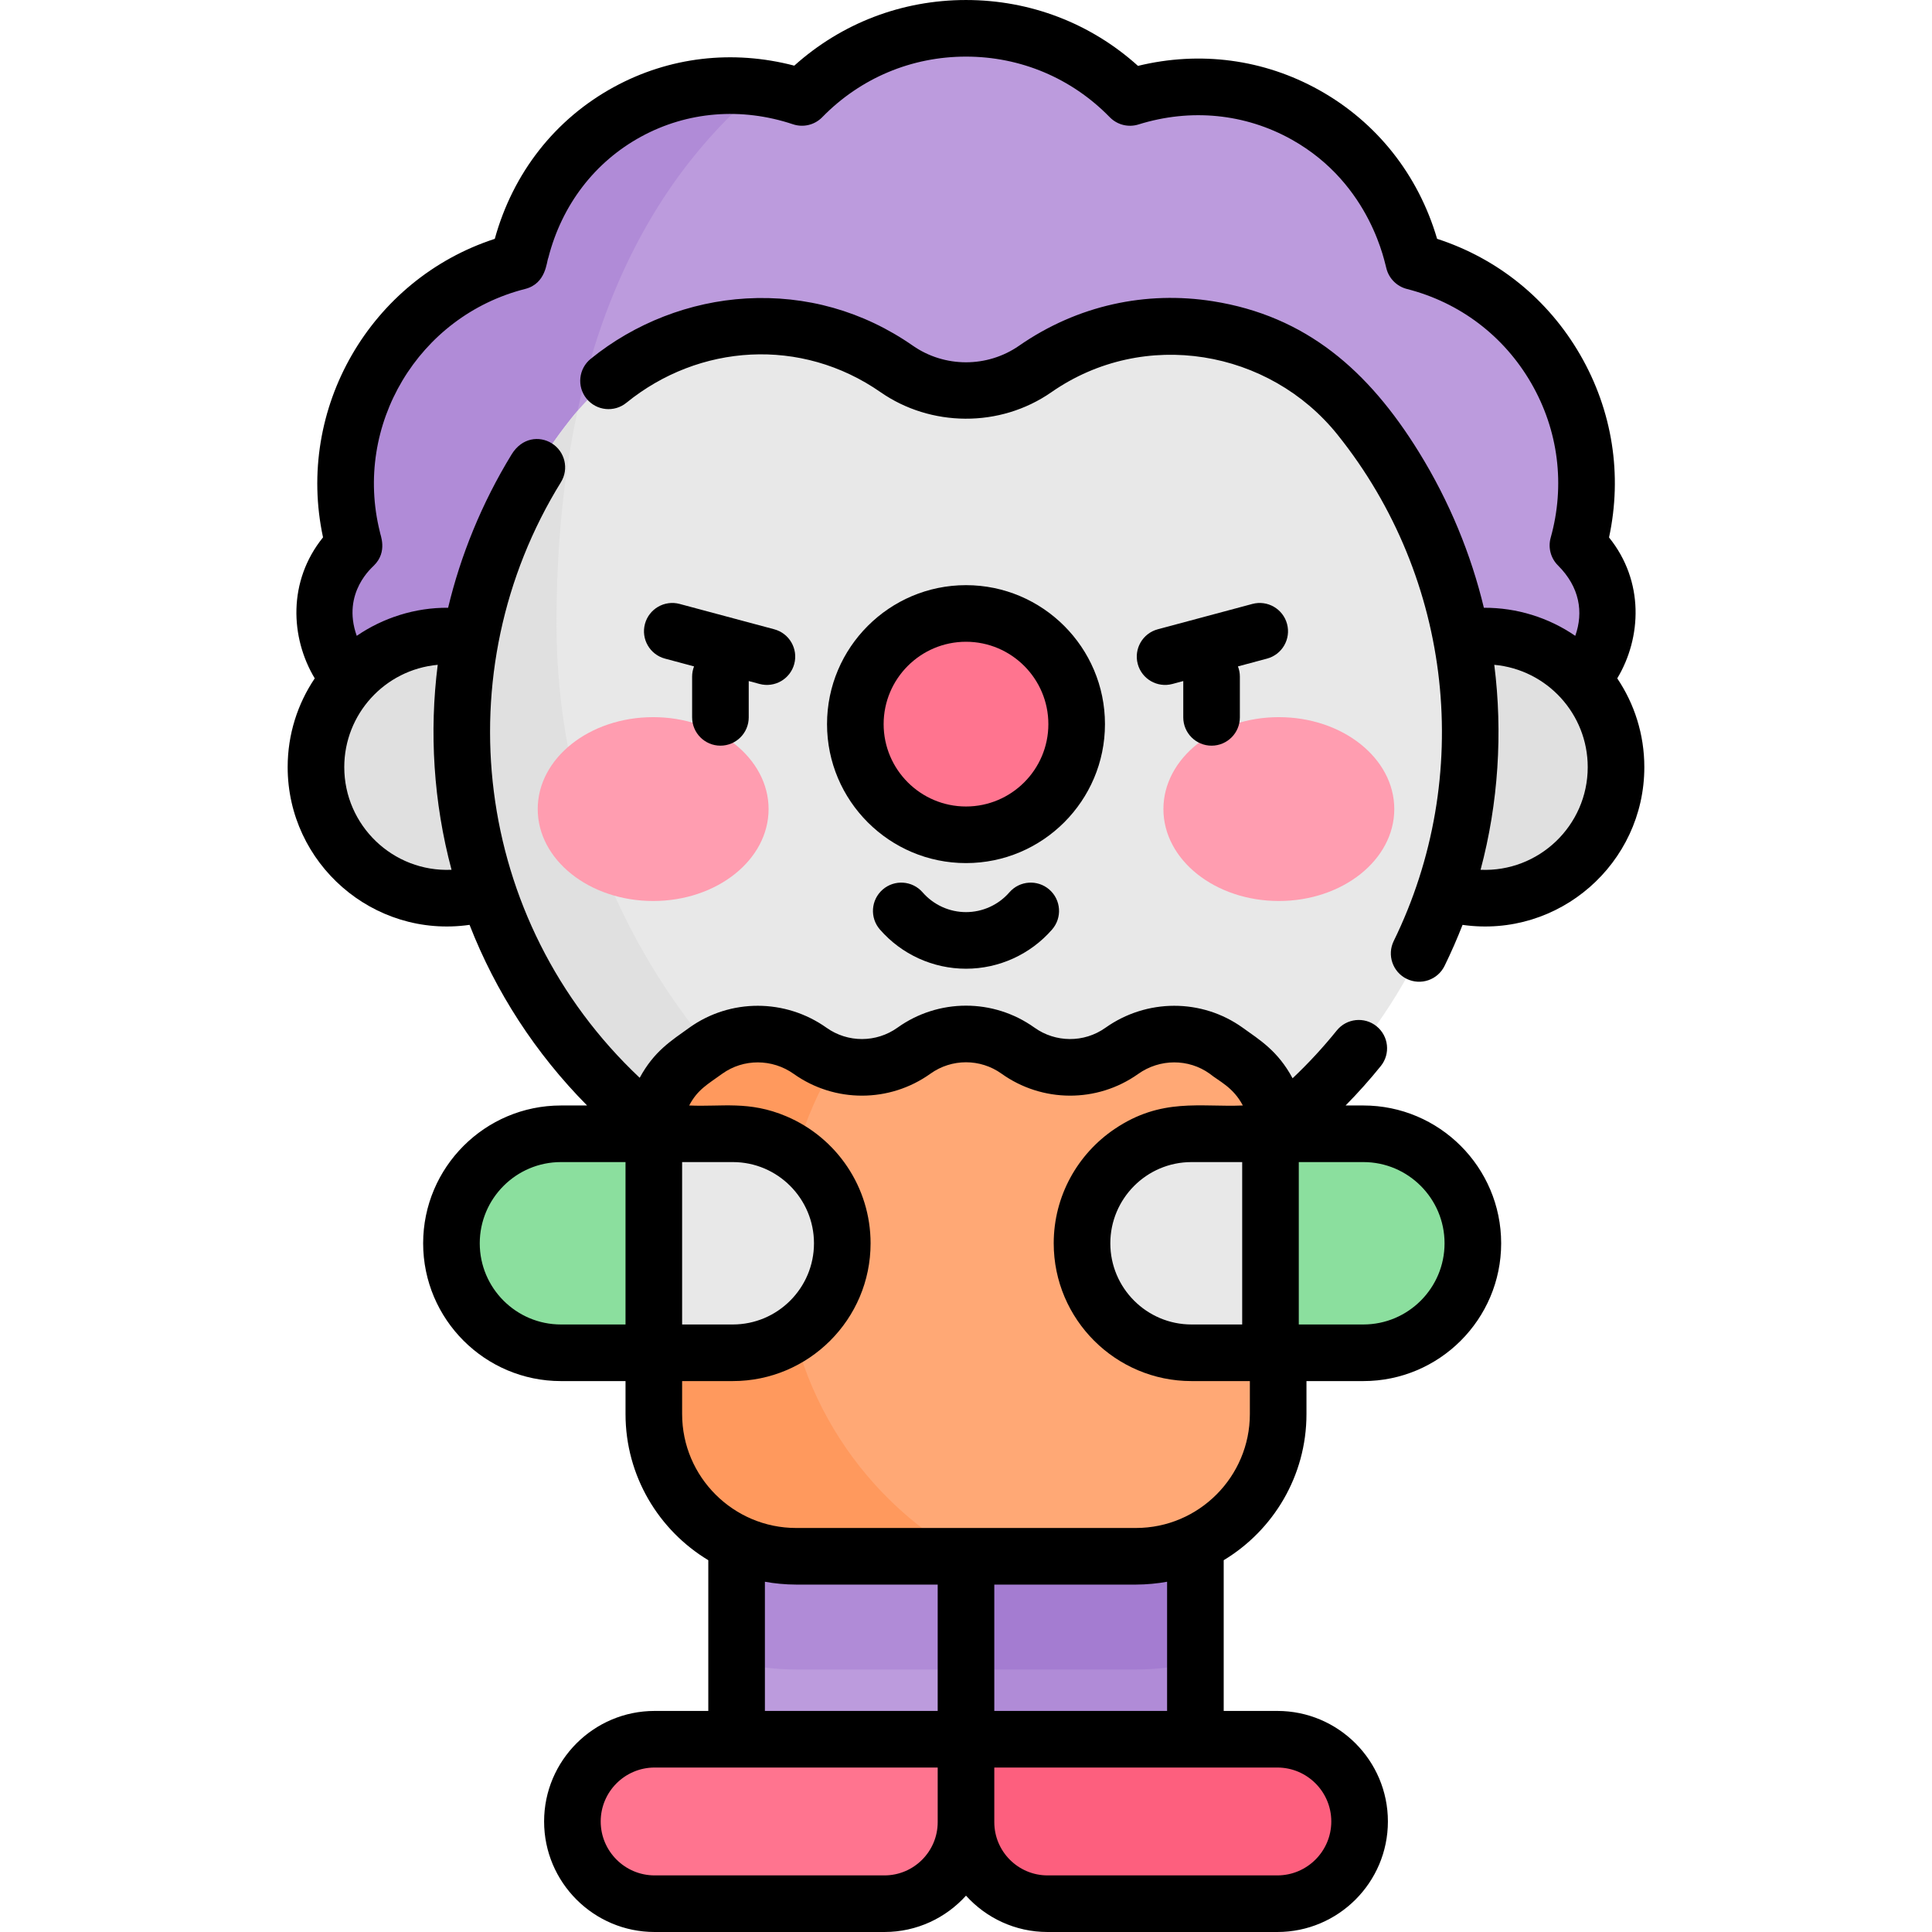 <svg id="Capa_1" enable-background="new 0 0 512 512" height="512" viewBox="0 0 512 512" width="512" xmlns="http://www.w3.org/2000/svg"><g><g><path d="m286.396 445.207 30.396 15.707h21.722c12.036 0 21.793 9.757 21.793 21.793 0 12.036-9.757 21.793-21.793 21.793h-60.902c-11.937 0-21.613-9.676-21.613-21.613v-21.973z" fill="#fd5f7e"/><path d="m256 396.986-9.82 34.491 9.82 29.437h60.793v-63.928z" fill="#b08bd7"/><path d="m225.604 445.207-30.396 15.707h-21.722c-12.036 0-21.793 9.757-21.793 21.793 0 12.036 9.757 21.793 21.793 21.793h60.902c11.937 0 21.613-9.676 21.613-21.613v-21.973z" fill="#ff748f"/><path d="m195.207 396.986h60.793v63.929h-60.793z" fill="#bc9bdd"/><path d="m418.601 144.951c-.12-.12-.242-.239-.363-.358l-.069-.068c9.193-32.828-10.434-66.789-43.467-75.214l-.016-.004-.427-1.683c-8.43-33.211-42.086-52.021-74.79-41.801h-.001l-.068-.069c-23.814-24.34-62.985-24.34-86.799 0l-.068.069c-32.479-10.826-65.997 7.452-74.485 40.62l-.733 2.863c-32.382 8.22-52.018 41.081-43.915 73.492l.432 1.726-.069.068c-.122.119-.243.239-.363.358-15.911 15.828-4.452 43.041 17.991 43.041h289.219c22.442.002 33.901-27.212 17.991-43.04z" fill="#bc9bdd"/><circle cx="393.532" cy="203.295" fill="#e0e0e0" r="34.733"/><path d="m147.472 165.236c0-73.223 23.939-116.524 54.168-141.951-28.766-3.995-56.053 13.699-63.592 43.159l-.733 2.863c-32.382 8.22-52.018 41.081-43.915 73.492l.432 1.726-.069.068c-.122.119-.243.238-.363.358-15.911 15.828-4.452 43.041 17.991 43.041h37.545c-.963-7.449-1.464-15.044-1.464-22.756z" fill="#b08bd7"/><path d="m360.309 110.502c-20.678-25.787-57.783-31.83-85.143-13.284-.278.188-.555.379-.833.571-11.032 7.665-25.634 7.665-36.667 0-.279-.194-.557-.385-.836-.573-27.52-18.652-64.752-12.336-85.453 13.678-18.059 22.694-28.886 51.395-29.001 82.629-.27 73.29 59.316 133.576 132.605 134.123 74.267.554 134.643-59.482 134.643-133.62 0-31.609-10.971-60.647-29.315-83.524z" fill="#e8e8e8"/><circle cx="256" cy="191.901" fill="#ff748f" r="29.327"/><path d="m147.472 165.236c0-21.205 2.013-39.892 5.6-56.37-.574.664-1.143 1.336-1.694 2.028-13.254 16.656-22.606 36.55-26.693 58.303-1.894-.412-3.958-.635-6.217-.635-19.182 0-34.733 15.55-34.733 34.732s15.55 34.733 34.733 34.733c4.182 0 7.716-.74 10.686-2.095 17.571 52.785 67.333 91.277 125.827 91.713.292.002.582-.005.874-.005-63.633-26.448-108.383-89.197-108.383-162.404z" fill="#e0e0e0"/><g><g><g><ellipse cx="173.092" cy="214.412" fill="#ff9db0" rx="30.591" ry="24.361"/></g><g><ellipse cx="338.908" cy="214.412" fill="#ff9db0" rx="30.591" ry="24.361"/></g></g></g><path d="m316.793 440.559v-43.574h-60.793l-9.82 34.491 3.655 10.955h51.196c5.427.001 10.701-.659 15.762-1.872z" fill="#a47cd1"/><path d="m195.207 440.559c5.061 1.212 10.335 1.872 15.763 1.872h45.03v-45.446h-60.793z" fill="#b08bd7"/><path d="m328.82 281.212-3.879-2.775c-8.272-5.918-19.353-5.838-27.646.05-8.238 5.849-19.284 5.832-27.506-.05-8.246-5.899-19.331-5.899-27.576 0-8.222 5.882-19.268 5.899-27.506.05-8.293-5.888-19.375-5.968-27.646-.05l-3.879 2.775c-6.219 4.449-9.909 11.626-9.909 19.273v74.248c0 20.82 16.878 37.698 37.698 37.698h90.061c20.82 0 37.698-16.878 37.698-37.698v-74.248c-.001-7.647-3.691-14.824-9.91-19.273z" fill="#ffa875"/><path d="m207.673 330.546c0-17.863 4.993-34.559 13.658-48.771-2.325-.729-4.563-1.825-6.624-3.289-8.293-5.888-19.375-5.968-27.646-.05l-3.879 2.775c-6.219 4.449-9.909 11.626-9.909 19.273v74.248c0 20.82 16.878 37.699 37.698 37.699h44.703c-28.642-16.063-48.001-46.71-48.001-81.885z" fill="#ff995d"/><path d="m173.269 300.463 24.973 29.018-24.973 29.019h-24.616c-15.973 0-29.013-12.954-29.013-29.013 0-16.026 12.987-29.023 29.013-29.023h24.616z" fill="#8bdf9e"/><path d="m336.694 300.463-24.973 29.018 24.973 29.018h24.616c15.973 0 29.013-12.954 29.013-29.013 0-16.026-12.987-29.023-29.013-29.023z" fill="#8bdf9e"/><g fill="#e8e8e8"><path d="m223.214 329.487c0 16.016-12.987 29.013-29.013 29.013h-20.932v-58.037h20.932c16.066 0 29.013 13.027 29.013 29.024z"/><path d="m286.748 329.487c0 16.016 12.987 29.013 29.013 29.013h20.932v-58.037h-20.932c-16.065 0-29.013 13.027-29.013 29.024z"/></g></g><g><path d="m292.827 191.901c0-20.307-16.521-36.828-36.827-36.828s-36.828 16.521-36.828 36.828 16.521 36.827 36.828 36.827 36.827-16.52 36.827-36.827zm-36.827 21.828c-12.036 0-21.828-9.792-21.828-21.827s9.792-21.828 21.828-21.828 21.827 9.792 21.827 21.828-9.791 21.827-21.827 21.827z"/><path d="m183.421 190.109c0 4.142 3.358 7.5 7.5 7.5s7.5-3.358 7.5-7.5v-9.623l2.879.771c3.998 1.069 8.112-1.298 9.186-5.304 1.072-4.001-1.303-8.113-5.304-9.186l-25.079-6.72c-3.995-1.068-8.113 1.302-9.186 5.304-1.072 4.001 1.303 8.113 5.304 9.186l7.709 2.066c-.325.84-.51 1.749-.51 2.703v10.803z"/><path d="m341.082 165.353c-1.072-4.001-5.188-6.373-9.186-5.304l-25.079 6.72c-4.001 1.072-6.375 5.185-5.304 9.186 1.073 4.003 5.184 6.374 9.186 5.304l2.879-.771v9.623c0 4.142 3.358 7.5 7.5 7.5s7.5-3.358 7.5-7.5v-10.803c0-.954-.185-1.863-.51-2.703l7.709-2.066c4.002-1.073 6.377-5.185 5.305-9.186z"/><path d="m267.503 236.476c-2.904 3.333-7.097 5.244-11.503 5.244s-8.599-1.911-11.503-5.244c-2.722-3.122-7.459-3.447-10.582-.727-3.123 2.722-3.448 7.459-.727 10.582 5.754 6.602 14.068 10.389 22.812 10.389s17.058-3.787 22.812-10.389c2.721-3.123 2.396-7.86-.727-10.582-3.123-2.72-7.86-2.395-10.582.727z"/><path d="m173.485 453.415c-16.152 0-29.292 13.141-29.292 29.292 0 16.152 13.141 29.293 29.292 29.293h60.902c8.567 0 16.281-3.722 21.613-9.631 5.332 5.91 13.045 9.631 21.613 9.631h60.902c16.152 0 29.293-13.141 29.293-29.293s-13.141-29.292-29.293-29.292h-14.222v-39.946c13.133-7.916 21.936-22.316 21.936-38.736v-8.733h15.081c20.134 0 36.514-16.38 36.514-36.514 0-20.139-16.38-36.523-36.514-36.523h-4.711c3.275-3.331 6.398-6.815 9.332-10.456 2.599-3.225 2.092-7.946-1.133-10.546-3.225-2.599-7.947-2.092-10.546 1.133-3.612 4.481-7.527 8.715-11.705 12.661-3.91-7.309-8.788-10.209-13.243-13.418-10.849-7.763-25.457-7.702-36.352.034-5.706 4.051-13.265 3.925-18.8-.035-10.883-7.782-25.469-7.752-36.304 0-5.615 4.017-13.17 4.031-18.8.034-10.927-7.759-25.536-7.772-36.352-.034-4.804 3.46-9.345 6.222-13.169 13.293-44.305-41.731-51.809-107.817-20.881-157.832 2.183-3.53 1.082-8.149-2.436-10.325-3.231-1.998-7.868-1.547-10.623 2.942-7.93 12.948-13.537 26.838-16.834 40.648-8.779-.082-17.315 2.704-24.214 7.441-4.12-11.565 4.422-18.391 4.539-18.619 3.788-3.708 1.626-8.273 1.599-8.905-7.082-28.328 10.182-57.22 38.484-64.404 5.606-1.423 5.652-7.184 6.153-8.273 3.583-14.002 12.31-25.396 24.571-32.083 12.26-6.687 26.564-7.853 40.276-3.282 2.713.903 5.705.187 7.712-1.85.007-.007.082-.083.088-.09 10.096-10.315 23.604-15.997 38.039-15.997s27.943 5.682 38.038 16c.019.02.107.108.126.127 1.973 1.973 4.877 2.688 7.54 1.855 13.833-4.322 28.251-2.9 40.603 4.002 21.271 11.889 24.787 33.482 25.108 34.168.676 2.663 2.77 4.747 5.432 5.426 14.003 3.571 25.698 12.429 32.929 24.941 7.23 12.512 9.066 27.066 5.169 40.982-.736 2.628.014 5.448 1.957 7.363 5.708 5.708 6.796 12.353 4.558 18.639-7.041-4.836-15.486-7.485-24.219-7.441-3.362-14.009-9.05-28.061-17.278-41.355-13.327-21.526-29.844-35.975-54.55-39.88-17.62-2.787-35.818 1.003-51.36 11.802-8.451 5.871-19.749 5.809-28.101.005-13.214-9.212-28.437-13.439-44.168-12.541-14.941.852-29.59 6.536-41.247 16.007-3.215 2.612-3.704 7.335-1.092 10.55s7.336 3.704 10.55 1.092c19.257-15.645 46.296-17.494 67.392-2.795 13.186 9.16 31.509 9.53 45.229-.002 24.61-17.141 57.798-11.256 75.842 11.248 30.638 38.209 36.183 90.679 14.894 134.18-1.821 3.72-.281 8.212 3.439 10.033 3.696 1.81 8.201.304 10.033-3.439 1.749-3.574 3.337-7.198 4.767-10.867 25.544 3.627 48.173-16.298 48.173-41.806 0-8.701-2.647-16.795-7.175-23.522 6.474-10.791 7.18-25.753-2.179-37.346 3.573-16.566.91-33.605-7.647-48.413-8.513-14.731-21.852-25.51-37.917-30.727-4.967-16.952-15.978-30.877-31.221-39.396-14.686-8.208-31.588-10.443-48.046-6.435-12.531-11.288-28.553-17.455-45.579-17.455-.001 0 0 0 0 0-16.975 0-32.956 6.133-45.507 17.396-16.346-4.285-33.153-2.326-47.791 5.656-15.577 8.495-26.75 22.75-31.578 40.242-32.978 10.726-52.859 44.981-45.516 79.109-9.378 11.598-8.676 26.572-2.198 37.37-4.528 6.727-7.175 14.821-7.175 23.522 0 25.52 22.651 45.451 48.205 41.801 6.919 17.756 17.456 34.029 31.144 47.868h-6.931c-20.133 0-36.513 16.384-36.513 36.523 0 20.134 16.38 36.514 36.513 36.514h17.119v8.733c0 16.42 8.803 30.82 21.936 38.736v39.946h-14.223zm218.884-222.913c4.721-17.646 5.906-36.331 3.63-54.32 14.006 1.284 24.765 13.044 24.765 27.112.001 15.538-13.013 27.878-28.395 27.208zm-157.982 266.498h-60.902c-7.881 0-14.292-6.412-14.292-14.293s6.412-14.292 14.292-14.292h75.015v14.472c0 7.782-6.331 14.113-14.113 14.113zm118.421-14.293c0 7.881-6.412 14.293-14.293 14.293h-60.902c-7.782 0-14.113-6.331-14.113-14.113v-14.472h75.015c7.881 0 14.293 6.411 14.293 14.292zm-43.515-63.529v34.237h-45.793v-33.483h37.531c2.802-.001 5.817-.301 8.262-.754zm-15.045-89.691c0-11.797 9.588-21.523 21.514-21.523h13.432v43.036h-13.432c-11.863 0-21.514-9.65-21.514-21.513zm88.575-.001c0 11.863-9.651 21.514-21.514 21.514h-17.116v-43.037h17.116c11.863 0 21.514 9.656 21.514 21.523zm-167.109.001c0 11.862-9.651 21.513-21.513 21.513h-13.432v-43.037h13.432c11.917 0 21.513 9.71 21.513 21.524zm-124.479-126.192c0-13.986 10.671-25.813 24.766-27.112-2.247 17.74-1.151 36.333 3.662 54.318-15.54.676-28.428-11.783-28.428-27.206zm35.905 126.191c0-11.868 9.651-21.523 21.513-21.523h17.116v43.037h-17.116c-11.862 0-21.513-9.651-21.513-21.514zm53.631 36.514h13.43c20.065 0 36.513-16.313 36.513-36.513 0-14.812-8.936-27.978-22.314-33.648-9.964-4.223-17.194-2.465-25.759-2.875 2.225-4.233 4.873-5.593 8.782-8.427 5.616-4.016 13.227-3.991 18.941.065 10.843 7.699 25.395 7.673 36.211-.065 5.637-4.032 13.212-4.032 18.849 0 10.702 7.656 25.257 7.844 36.211.065 5.714-4.057 13.325-4.083 18.941-.065 2.564 2.078 6.222 3.564 8.788 8.427-11.232.491-21.579-2.16-34.005 6.246-9.714 6.57-16.113 17.69-16.113 30.277 0 20.186 16.43 36.513 36.514 36.513h15.467v8.733c0 16.552-13.457 30.198-30.198 30.198-10.932 0-79.092 0-90.061 0-16.546 0-30.198-13.471-30.198-30.198v-8.733zm21.937 53.178c2.503.463 5.473.753 8.262.753h37.53v33.483h-45.792z"/></g></g></svg>